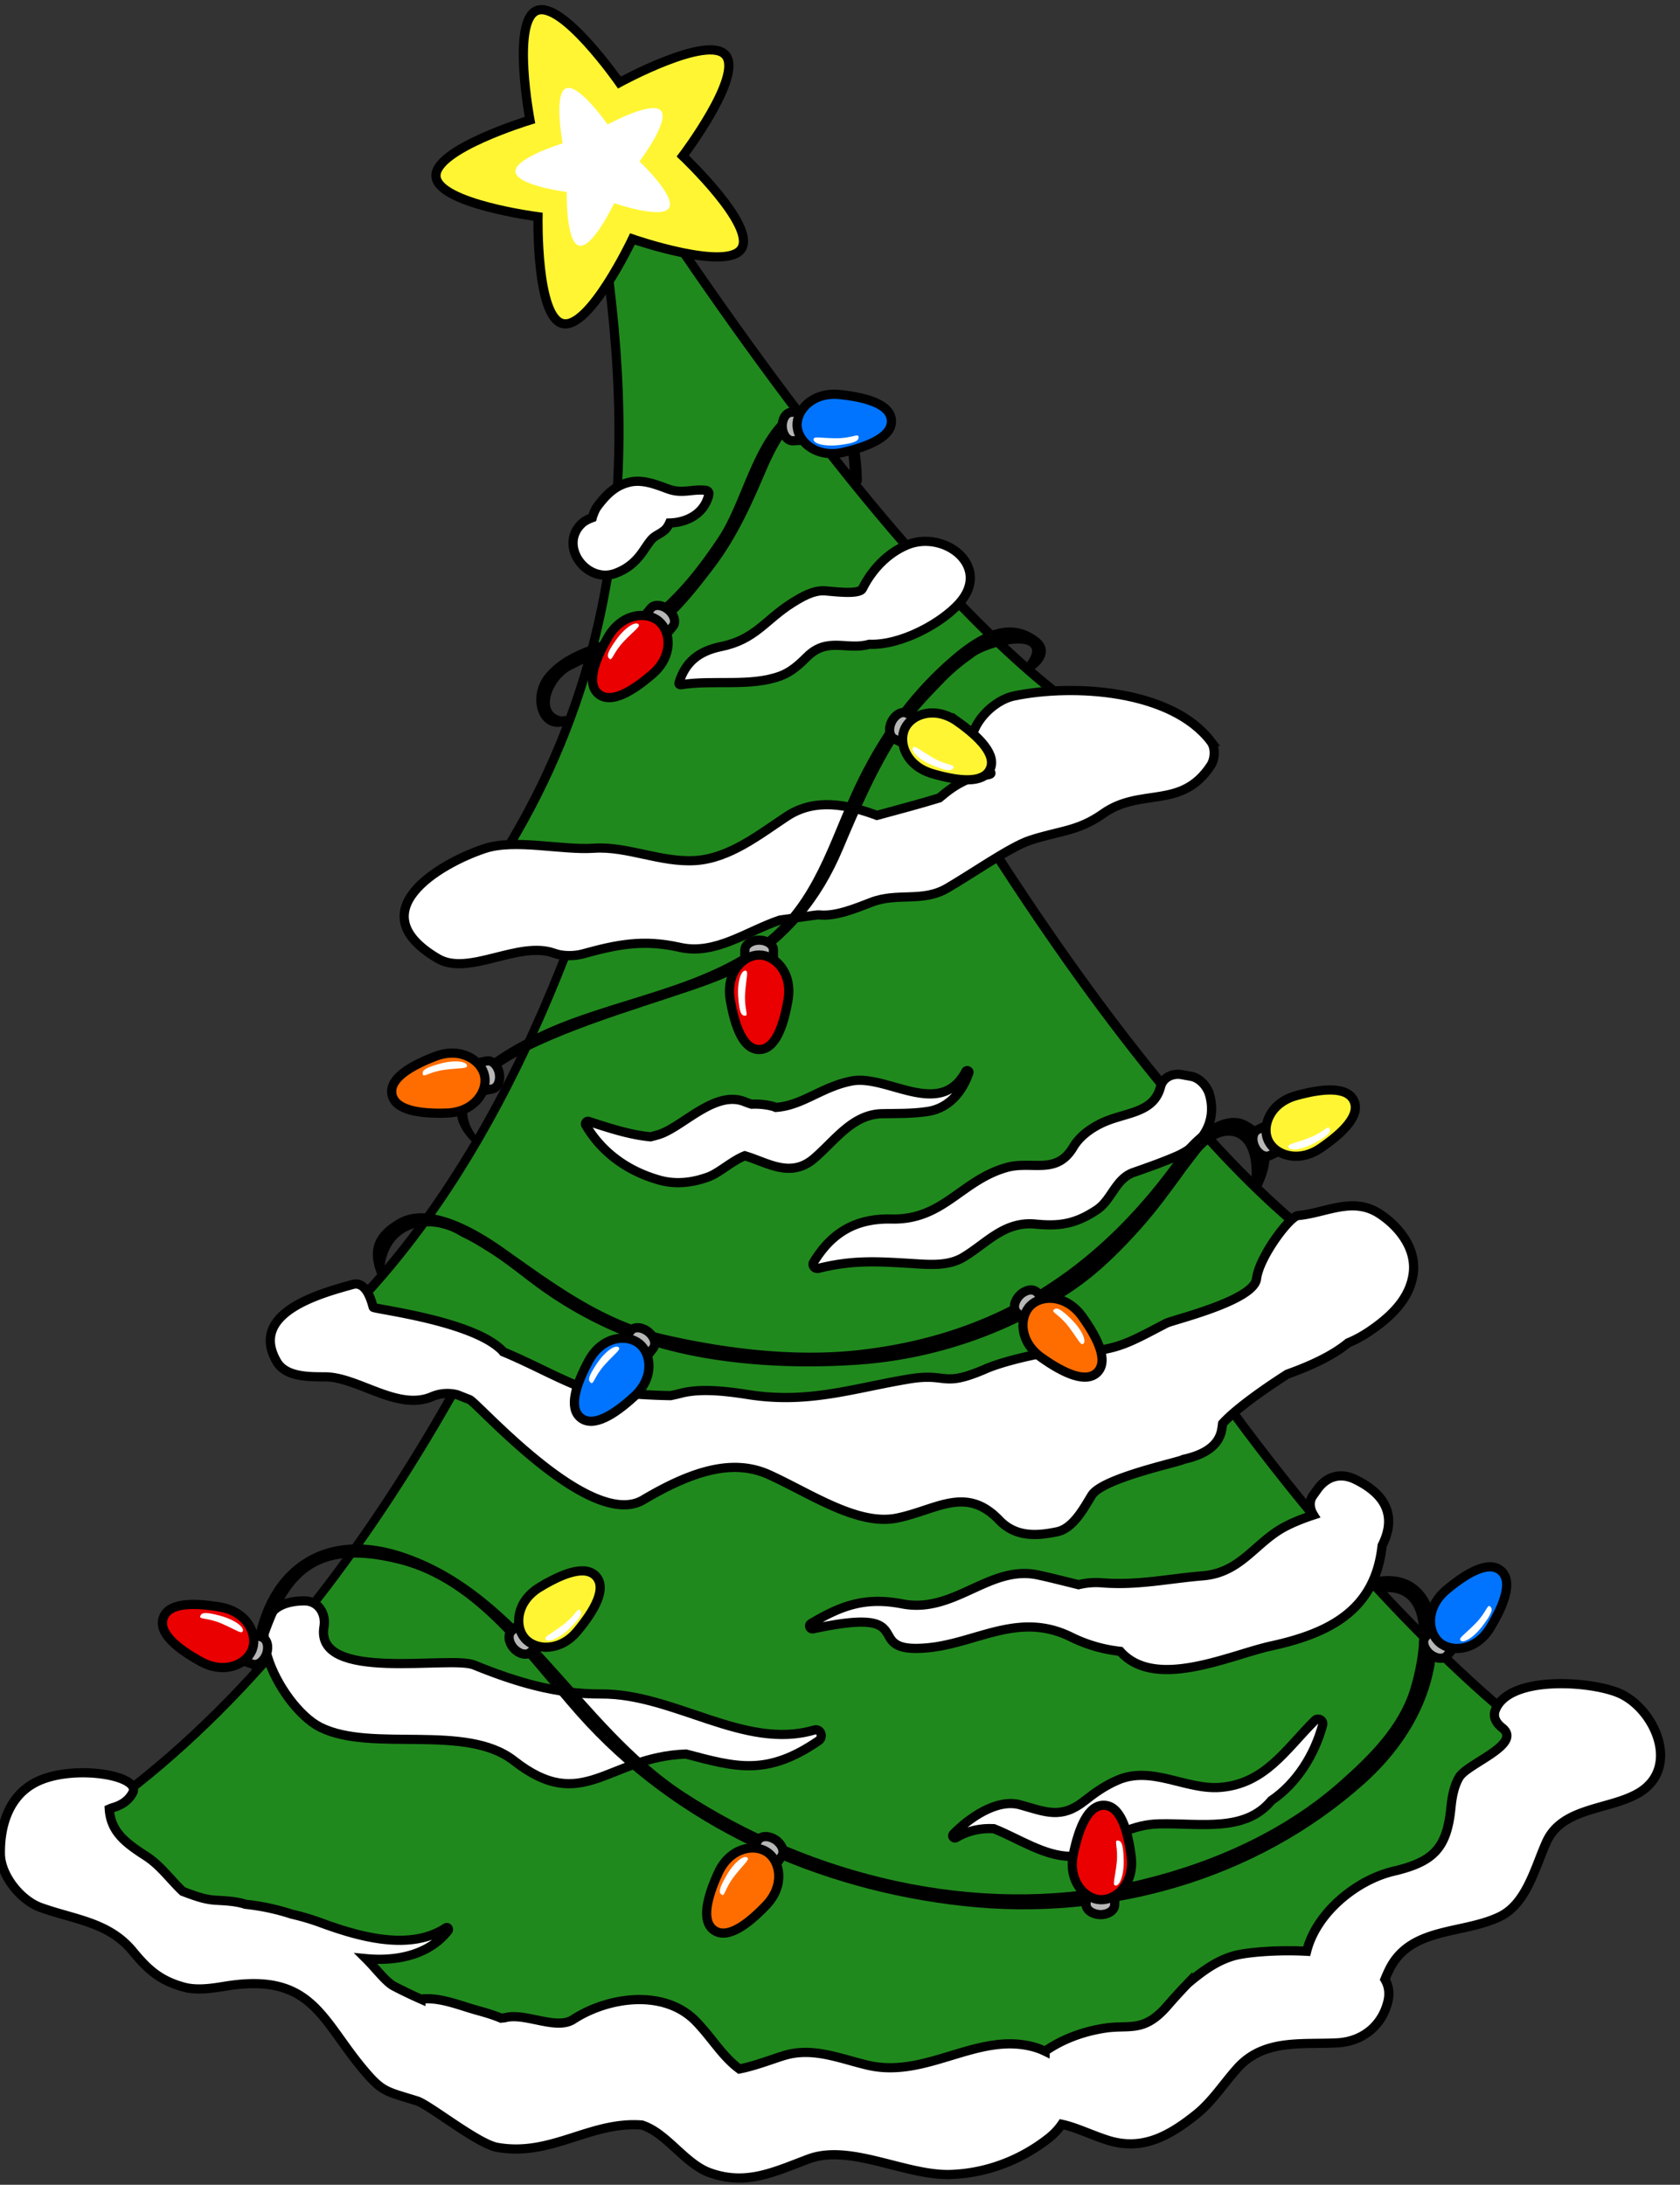 <svg xmlns="http://www.w3.org/2000/svg" width="116.646" height="151.671" viewBox="0.859 0.231 116.646 151.671"><rect x="0.859" y="0.231" width="116.646" height="151.671" fill="#333333" stroke="none"/><defs><style/></defs><g id="ID0.5285904193297029" transform="translate(.55) scale(1.103)"><g id="ID0.8156192279420793"><g id="ID0.8212421177886426"><g id="Bottom"><g id="Bottom_1_"><path id="ID0.26467505656182766" fill="#20891D" d="M47.989 114.262c-21.502 0-41.138-11.031-44.068-12.752 28.113-15.389 39.182-67.145 40.701-74.928 15.933 49.883 40.338 67.805 43.01 69.646-10.199 11.966-23.536 18.034-39.643 18.034z" transform="translate(-2.55 -.45) scale(1.158)"/><path id="ID0.09849025495350361" d="M44.681 27.58c8.688 26.809 19.74 44.01 27.563 53.786 7.47 9.335 13.336 13.744 15.015 14.912-10.126 11.768-23.336 17.733-39.27 17.733-20.667 0-39.615-10.229-43.562-12.497 15.616-8.781 25.78-28.683 31.585-43.961 5.038-13.259 7.742-25.389 8.669-29.973m-.12-2.02S34.235 85.091 3.416 101.499c0 0 21.026 13.013 44.574 13.013 13.699 0 28.251-4.403 40.014-18.336-.001 0-26.503-16.786-43.443-70.616z" transform="translate(-2.55 -.45) scale(1.158)"/></g><path id="Snow_10_" fill="#FFF" stroke="#000" stroke-width=".579" d="M102.324 106.83c-1.711-.821-7.132-1.237-7.928 1.05-.151.433.112.817.435 1.067 1.35 1.042-2.19 2.251-2.698 3.122-.339.577-.455 1.27-.52 1.926-.254 2.557-1.11 3.401-3.62 3.99-2.296.541-4.847 2.584-5.46 5.035-1.939-.107-3.847.08-4.567.281-1.125.315-2.045 1.01-2.92 1.748a36.62 36.62 0 0 0-1.339 1.47c-1.457 1.64-2.345 1.107-3.864 1.339-1.383.212-2.679.687-3.78 1.454a4.173 4.173 0 0 0-.663-.254c-3.539-1.01-6.766 1.98-10.443 1.145-1.684-.382-3.368-1.131-5.136-.671-.68.177-1.868.673-2.996.897-1.075-.794-1.672-1.885-2.707-2.967-2.007-2.102-5.573-1.572-7.753-.152-1.073.7-3.01-.44-4.279-.112-.08.022-.182.02-.268.032-.49-.208-1.012-.357-1.486-.488-1.173-.326-2.368-.849-3.556-.71a28.112 28.112 0 0 1-1.7-.817c-.512-.269-1.105-1.083-1.753-1.73 1.9.182 3.956-.217 5.16-1.762.074-.093-.02-.255-.137-.178-2.286 1.504-5.549.538-7.935-.343a14.72 14.72 0 0 0-1.758-.515 13.912 13.912 0 0 0-2.922-.622c-.589-.198-1.293-.224-1.857-.256-.767-.043-1.422-.31-2.091-.558-.771-.726-1.393-1.629-2.327-2.23-1.305-.84-2.204-1.533-2.297-2.954a2.1 2.1 0 0 1 .245-.092c.524-.15.976-.444 1.226-.928.577-1.117-3.824-1.83-6.1-.662-1.732.889-2.25 2.786-2.226 4.505.018 1.358 1.28 2.92 2.522 3.37 2.134.773 4.288.909 5.814 2.762.948 1.151 1.706 1.84 3.2 2.252.839.23 1.78.08 2.63-.058 5.403-.88 6.021 2.056 8.634 5.19 1.247 1.495 1.441 1.413 3.428 2.034.767.24 3.81 2.697 5.037 2.92 3.41.614 5.853-1.654 9.117-1.404 1.577.508 2.7 2.444 4.288 3.009 2.29.815 4.045-.063 6.205-.872 2.615-.98 6.118 1.072 8.945.976 2.255-.075 4.416-.903 6.175-2.291a3.99 3.99 0 0 0 .82-.87c.898.197 1.766.634 2.827.983 2.212.73 3.93-.236 5.656-1.621.989-.796 1.731-1.958 2.577-2.898 1.67-1.858 4.07-1.468 6.29-1.588 1.583-.087 2.785-1.068 3.167-2.56.146-.572.055-1.038-.178-1.434a9.03 9.03 0 0 1 .339-.742c1.37-2.576 4.604-2.093 6.91-3.217 1.694-.827 2.224-3.175 2.935-4.72.991-2.152 3.905-1.984 5.735-3.023 2.705-1.54 1.136-5.203-1.053-6.257z"/><path id="Snow_9_" fill="#FFF" stroke="#000" stroke-width=".579" d="M83.538 108.775c.076-.282-.281-.492-.49-.283-1.817 1.807-3.131 3.991-5.957 4.215-2.175.17-4.309-1.398-6.478-.45-.794.348-1.398.774-2.07 1.304-1.471 1.159-2.44.69-4.038.244-1.499-.418-3.269.87-4.218 1.846-.112.114.031.306.171.222.791-.47 1.583-.607 2.378-.57 1.527.602 3.19 1.74 4.822 1.74.455 0 .937-.219 1.325-.446 1.373-.804 2.61-1.567 4.286-1.597 2.654-.046 5.385.534 7.043-1.468 1.573-1.067 2.71-2.844 3.226-4.757z"/><path id="Snow_8_" fill="#FFF" stroke="#000" stroke-width=".579" d="M51.526 109.097c-4.38 1.289-8.812-2.302-13.402-2.27-2.84.02-5.415-.77-8.007-1.825-1.505-.614-10.046 1.143-9.442-2.41.138-.806-.34-1.63-1.237-1.626-4.936.027-1.59 6.656 1.002 7.953 3.246 1.622 9.153-.271 12.195 2.111 4.339 3.398 5.862-.243 10.824-.423 3.19.844 5.1 1.389 8.35-.836.333-.227.135-.797-.283-.674z"/><path id="Snow_7_" fill="#FFF" stroke="#000" stroke-width=".579" d="M85.573 93.315c-.909-.436-1.77-.19-2.353.617l-.293.409c-.27.375-.194.85.037 1.22-.664.218-1.313.477-1.839.76-1.839.988-2.743 2.873-5.122 3.068-2.216.183-4.117.622-6.373.44a4.686 4.686 0 0 0-1.457.12c-.947-.233-1.854-.466-2.563-.615-3.055-.645-5.252 2.457-8.53 1.823-2.303-.444-3.812.079-5.75 1.241-.179.108-.059.37.138.328 7.069-1.523 2.8 1.609 7.206 1.195 3.095-.288 5.733-2.317 9.035-.676a9.28 9.28 0 0 0 3.087.899c2.203 2.49 6.914.224 9.518-.343 3.687-.807 6.536-2.267 6.969-6.32.785-1.539.558-3.073-1.71-4.166z"/><g id="Lights_4_"><path id="String_3_" d="M77.228 86.298c-.556.106-.308.911.23.835 2.995-.427 2.107 3.738 1.648 5.23-.631 2.045-2.253 3.633-3.805 5.012-3.223 2.866-7.365 4.619-11.538 5.528-8.235 1.796-17.178-.379-24.14-4.93-5.648-3.69-8.704-10.868-15.311-13.036-5.08-1.666-8.19 1.77-8.193 6.571 0 .145.208.169.248.033 1.307-4.34 2.302-7.358 7.772-5.976 4.228 1.069 6.937 5.154 9.66 8.23 5.371 6.067 13.093 9.511 21.06 10.375 7.797.845 15.847-1.39 21.731-6.639 2.312-2.062 3.965-4.84 3.967-7.997.004-2.112-1.159-3.649-3.329-3.236z" transform="translate(-2.55 -.45) scale(1.158)"/><g id="Light_17_"><path id="Base_8_" fill="#B7B7B7" stroke="#000" stroke-width=".579" d="M14.542 104.378c-.326-.115-.456-.586-.293-1.055h0c.164-.469.56-.758.887-.643l1.629.568c.326.114.457.587.294 1.055h0c-.164.468-.561.758-.887.644l-1.63-.57z"/><path id="Light_18_" fill="#EA0000" stroke="#000" stroke-width=".579" d="M12.92 104.786c-1.494-.822-2.693-1.805-2.361-2.753.331-.948 1.876-.969 3.562-.681 1.707.287 2.382 1.694 2.052 2.642-.33.948-1.734 1.63-3.253.792z"/><path id="Highlight_10_" fill="#FFF" d="M14.488 88.812c-.785-.338-1.225-.21-1.158-.405.07-.196.271-.242 1.096-.016.837.229 1.288.629 1.221.824-.069.198-.36-.062-1.159-.403z" transform="translate(-2.55 -.45) scale(1.158)"/></g><g id="Light_19_"><path id="Base_9_" fill="#B7B7B7" stroke="#000" stroke-width=".579" d="M33.797 101.719c.263-.225.735-.102 1.062.273h0c.324.375.377.863.113 1.089l-1.306 1.128c-.261.224-.736.103-1.061-.271h0c-.323-.377-.375-.866-.114-1.09l1.306-1.13z"/><path id="Light_20_" fill="#FFF533" stroke="#000" stroke-width=".579" d="M34.253 100.11c1.458-.885 2.908-1.434 3.563-.672.657.76-.097 2.11-1.187 3.427-1.102 1.335-2.658 1.217-3.316.458-.655-.76-.544-2.315.94-3.214z"/><path id="Highlight_11_" fill="#FFF" d="M33.045 88.888c.685-.512.793-.958.929-.802.135.158.074.355-.534.957-.617.61-1.188.802-1.324.646-.135-.157.235-.281.929-.801z" transform="translate(-2.55 -.45) scale(1.158)"/></g><g id="Light_21_"><path id="Base_10_" fill="#B7B7B7" stroke="#000" stroke-width=".579" d="M48.524 118.457c-.193.286-.681.29-1.095.013h0c-.41-.278-.589-.737-.393-1.022l.966-1.428c.195-.286.686-.29 1.098-.015h0c.41.28.587.738.392 1.023l-.968 1.429z"/><path id="Light_22_" fill="#FF6D00" stroke="#000" stroke-width=".579" d="M48.504 120.13c-1.179 1.231-2.435 2.14-3.266 1.575-.834-.564-.455-2.062.255-3.618.716-1.576 2.25-1.868 3.081-1.305.831.563 1.129 2.095-.07 3.347z"/><path id="Highlight_12_" fill="#FFF" d="M42.366 102.537c-.527.672-.517 1.131-.688 1.016-.172-.117-.164-.324.267-1.062.437-.751.938-1.084 1.11-.969.171.116-.154.331-.689 1.015z" transform="translate(-2.55 -.45) scale(1.158)"/></g><g id="Light_23_"><path id="Base_11_" fill="#B7B7B7" stroke="#000" stroke-width=".579" d="M68.715 118.327c.012-.345.426-.607.922-.59h0c.498.02.89.316.874.66l-.067 1.724c-.016.346-.43.608-.926.592h0c-.496-.023-.89-.317-.873-.662l.07-1.724z"/><path id="Light_24_" fill="#EA0000" stroke="#000" stroke-width=".579" d="M67.849 116.894c.35-1.67.938-3.104 1.942-3.062 1.006.038 1.475 1.512 1.694 3.208.222 1.716-.928 2.773-1.93 2.735-1.003-.04-2.064-1.185-1.706-2.881z"/><path id="Highlight_13_" fill="#FFF" d="M63.145 101.83c.095-.85-.156-1.233.051-1.226.207.009.309.188.333 1.043.024.868-.226 1.415-.432 1.408-.208-.007-.045-.362.048-1.225z" transform="translate(-2.55 -.45) scale(1.158)"/></g><g id="Light_25_"><path id="Base_12_" fill="#B7B7B7" stroke="#000" stroke-width=".579" d="M91.132 101.927c.222-.263.708-.213 1.09.11h0c.377.324.5.797.275 1.06l-1.12 1.312c-.228.263-.714.212-1.094-.109h0c-.373-.324-.5-.799-.274-1.062l1.123-1.311z"/><path id="Light_26_" fill="#0074FF" stroke="#000" stroke-width=".579" d="M91.338 100.267c1.31-1.093 2.66-1.856 3.42-1.2.767.652.223 2.1-.656 3.567-.887 1.485-2.446 1.605-3.207.953-.763-.653-.89-2.209.443-3.32z"/><path id="Highlight_14_" fill="#FFF" d="M82.647 88.812c.601-.609.641-1.065.799-.932.157.136.126.34-.385 1.026-.518.696-1.053.972-1.21.838-.158-.136.189-.312.796-.932z" transform="translate(-2.55 -.45) scale(1.158)"/></g></g></g><g id="Middle"><g id="Middle_1_"><path id="ID0.12049101293087006" fill="#20891D" d="M46.83 78.137c-13.679-.001-24.945-3.843-27.142-4.642C37.042 58.016 40.129 24.281 40.55 18.204c21.516 43.534 34.163 50.788 36.829 51.888-8.646 5.339-18.919 8.045-30.545 8.045h-.004z" transform="translate(-2.55 -.45) scale(1.158)"/><path id="ID0.2506782151758671" d="M40.731 19.133c20.267 40.789 32.652 49.307 36.117 50.99-8.521 5.152-18.615 7.764-30.018 7.764-12.962 0-23.752-3.461-26.664-4.486 16.421-15.003 19.929-46.32 20.565-54.268m-.374-1.884S38.66 56.648 19.21 73.583c0 0 12.2 4.804 27.62 4.804 9.839 0 20.987-1.954 31.122-8.358 0-.001-13.254-3.262-37.595-52.78z" transform="translate(-2.55 -.45) scale(1.158)"/></g><path id="Snow_3_" fill="#FFF" stroke="#000" stroke-width=".579" d="M76.423 69.119c-.145-.522-.608-1.065-1.167-1.167a99.17 99.17 0 0 1-.573-.103c-.58-.104-1.187.149-1.348.765-.446 1.71-2.246 1.579-3.731 2.295-.679.328-1.371.832-1.762 1.494-1.064 1.8-2.607.836-4.206 1.29-2.855.813-3.981 3.313-7.222 3.24-2.27-.052-3.78.855-4.917 2.719-.125.202.078.443.299.388 2.173-.543 3.716-.437 5.916-.304 1.023.062 2.227.176 3.168-.374 1.49-.872 2.597-2.309 4.596-2.109 1.558.155 2.547-.034 3.854-.902.916-.606 1.178-1.955 2.294-2.345.922-.324 1.818-.637 2.718-1.027 1.625-.705 2.557-2.146 2.081-3.86z"/><path id="Snow_2_" fill="#FFF" stroke="#000" stroke-width=".579" d="M61.079 67.644c-1.624 3.036-4.94.171-7.192.604-1.877.361-3.097 1.552-4.775 1.661a1.61 1.61 0 0 0-.267-.09 4.554 4.554 0 0 0-1.252-.113 5.495 5.495 0 0 1-.43-.152c-1.8-.739-3.766 1.424-5.242 2.004-.222.088-.462.14-.685.201-1.342-.118-2.72-.591-3.9-.969-.135-.044-.251.118-.182.235 1.044 1.767 2.674 2.904 4.626 3.457 1.049.297 2.125.164 3.127-.214.652-.248 1.472-1.007 2.257-1.316 1.403.412 2.862 1.443 4.35.18 1.328-1.13 2.419-2.789 4.29-2.827.997-.02 1.882.007 2.866-.14 1.36-.204 2.204-1.27 2.6-2.442.037-.112-.136-.183-.191-.08z"/><path id="Snow_1_" fill="#FFF" stroke="#000" stroke-width=".579" d="M87.11 76.597c-1.685-1.099-3.39-.034-5.113.117-.536.047-2.456 2.61-2.62 3.98-.169 1.389-5.28 2.59-5.68 2.799-2.573 1.336-3.293 1.852-6.46 1.796-.137-.002-.261.014-.394.017-.18-.133-3.16.47-4.505 1.055-2.803 1.218-2.367.232-4.825.638-3.501.578-6.316 1.584-10.11.989-1.291-.202-2.999-.426-4.282-.082-.217.058-.423.1-.63.144-1.724-.03-3.795-.172-5.7-.556-1.541-.604-3.047-1.458-4.825-2.199l-.001-.002c-1.72-1.92-7.945-2.658-8.185-2.801-.04-.025-.337-1.706-1.296-1.44-2.009.557-6.581 1.784-4.773 4.872.58.988 2.1.935 3.065.944 2.057.025 4.543 2.163 6.682 1.25a2.454 2.454 0 0 1 1.618-.12l.772.305c.604.317 7.61 8.27 10.926 6.304 3.287-1.95 5.764-2.565 7.936-1.573 2.579 1.176 5.563 3.22 8.02 2.724 2.483-.501 4.338-2.08 6.45.126 1.037 1.086 2.37 1.001 3.656.73 1.011-.216 1.683-1.507 2.168-2.292.675-1.097 5.635-2.117 5.777-2.262.974-.218 2.076-.649 2.365-1.695.046-.17.069-.365.094-.558 1.138-1.263 4.034-3.084 4.086-3.114 1.376-.495 2.784-1.115 3.818-1.966.574-.235 1.116-.55 1.71-.985 1.155-.845 2.19-1.906 2.386-3.377.211-1.565-.892-2.964-2.13-3.768z"/><g id="Lights_3_"><path id="String_2_" d="M70.245 61.517c-1.325-.729-3.031.854-3.703 1.804-4.334 6.123-9.851 9.786-17.421 10.628-3.438.383-7.144-.062-10.497-.824-3.416-.778-6.02-2.761-8.812-4.728-1.364-.962-3.986-2.562-5.725-1.569-1.418.81-1.689 1.797-1.042 3.229.072.158.322.045.276-.116-.033-2.718 2.375-3.304 4.178-2.18.462.223.909.473 1.339.751.884.532 1.699 1.193 2.522 1.812a21.96 21.96 0 0 0 4.856 2.781c3.883 1.604 8.765 1.923 12.903 1.634a23.923 23.923 0 0 0 11.642-4.017c1.396-.944 2.6-2.146 3.718-3.397a26.496 26.496 0 0 0 1.477-1.831c.32-.425.635-.854.943-1.286l.683-.893c1.19-1.566 3.148-1.537 2.877 1.557-.207.318.338.633.508.296.541-1.072 1.002-2.702-.722-3.651z" transform="translate(-2.55 -.45) scale(1.158)"/><g id="Light_11_"><path id="Base_5_" fill="#B7B7B7" stroke="#000" stroke-width=".579" d="M81.017 70.58c.313-.145.736.104.944.554h0c.21.452.125.934-.188 1.079l-1.566.727c-.313.145-.737-.103-.946-.555h0c-.208-.45-.123-.933.19-1.077l1.566-.727z"/><path id="Light_12_" fill="#FFF533" stroke="#000" stroke-width=".579" d="M81.895 69.16c1.645-.451 3.19-.582 3.612.33.423.912-.674 2.004-2.081 2.97-1.428.982-2.892.442-3.315-.47-.423-.91.113-2.375 1.784-2.83z"/><path id="Highlight_7_" fill="#FFF" d="M73.599 62.417c.799-.304 1.026-.703 1.114-.516.087.188-.026.362-.776.773-.761.418-1.362.446-1.45.259-.089-.189.301-.204 1.112-.516z" transform="translate(-2.55 -.45) scale(1.158)"/></g><g id="Light_15_"><path id="Base_7_" fill="#B7B7B7" stroke="#000" stroke-width=".579" d="M40.339 86.43c-.213.273-.7.245-1.093-.06h0c-.391-.305-.538-.773-.324-1.046l1.06-1.361c.212-.272.7-.246 1.095.06h0c.39.306.536.775.323 1.045l-1.061 1.363z"/><path id="Light_16_" fill="#0074FF" stroke="#000" stroke-width=".579" d="M40.207 88.097c-1.257 1.153-2.571 1.973-3.363 1.355-.793-.617-.317-2.088.494-3.592.82-1.526 2.369-1.714 3.162-1.098.793.615.986 2.166-.293 3.335z"/><path id="Highlight_9_" fill="#FFF" d="M35.311 74.755c-.571.636-.59 1.095-.754.968-.164-.128-.142-.334.336-1.043.485-.719 1.008-1.019 1.172-.893.164.128-.175.32-.754.968z" transform="translate(-2.55 -.45) scale(1.158)"/></g><g id="Light_13_"><path id="Base_6_" fill="#B7B7B7" stroke="#000" stroke-width=".579" d="M66.773 82.752c.246.243.16.725-.19 1.078h0c-.35.354-.833.443-1.079.198l-1.224-1.216c-.246-.243-.16-.726.19-1.08h0c.35-.352.833-.44 1.077-.197l1.226 1.217z"/><path id="Light_14_" fill="#FF6D00" stroke="#000" stroke-width=".579" d="M68.412 83.082c.994 1.386 1.652 2.789.944 3.502-.709.712-2.113.065-3.508-.922-1.417-.995-1.419-2.557-.712-3.27.706-.712 2.267-.72 3.276.69z"/><path id="Highlight_1_" fill="#FFF" d="M60.534 72.678c-.518-.681-.965-.785-.81-.923.157-.137.355-.077.962.526.614.611.811 1.181.656 1.318-.155.138-.281-.231-.808-.921z" transform="translate(-2.55 -.45) scale(1.158)"/></g></g></g><g id="Top"><g id="Top_1_"><path id="ID0.985733509529382" fill="#20891D" d="M34.373 50.762c-3.416 0-5.915-.272-6.865-.395 11.272-14.876 8.736-30.673 7.216-40.142l-.242-1.523c-.12-.766-.539-2.33-.884-3.555C53.735 36.904 63.239 40.935 65.67 41.424c-10.333 7.705-22.688 9.338-31.297 9.338.001 0 .001 0 0 0z" transform="translate(-2.55 -.45) scale(1.158)"/><path id="ID0.27076679933816195" d="M34.272 6.673c18.319 28.606 27.535 33.939 30.805 34.876-10.187 7.385-22.256 8.963-30.704 8.963-2.973 0-5.25-.208-6.406-.341 11.036-14.858 8.518-30.551 7.003-39.985-.084-.526-.166-1.034-.242-1.522-.071-.461-.249-1.205-.456-1.991M32.866 3.52s1.161 3.888 1.369 5.221c1.471 9.438 4.947 26.112-7.186 41.815 0 0 2.871.456 7.324.456 8.025 0 21.19-1.48 31.961-9.778 0 0-.036.005-.109.005-1.087 0-10.415-1.155-33.359-37.719z" transform="translate(-2.55 -.45) scale(1.158)"/></g><path id="Snow_6_" fill="#FFF" stroke="#000" stroke-width=".579" d="M76.502 46.876c-2.467-3.247-8.616-3.644-12.389-2.864-1.824.377-3.913 3.105-1.815 4.522.94.636-.143.305-1.086.72-.78.342-1.236.7-1.808 1.178-1.297.395-2.61.743-3.92 1.098-1.835-.681-3.888-1.116-5.667.055-1.729 1.142-3.612 2.652-5.774 2.788-2.171.136-4.29-.917-6.371-.777-2.056.138-4.987-.608-6.884.022-2.9.963-7.955 3.987-2.939 6.926 1.929 1.13 5.087-1.156 7.32-.338.524.192 1.258.19 1.798.042 2.174-.599 3.813-.932 6.102-.414 2.23.505 4.195-1 6.304-1.716.71-.096 2.34-.34 2.453-.327 1.057.126 2.387-.444 3.321-.8 1.62-.621 3.195.019 4.733-.866 1.52-.875 3.986-2.608 5.218-3.02 1.83-.611 3.023-.553 4.616-1.683 2.391-1.696 4.937-.204 6.79-3.047.258-.4.298-1.105-.002-1.499z"/><path id="Snow_5_" fill="#FFF" stroke="#000" stroke-width=".579" d="M57.377 34.508c-1.242.517-2.22 1.567-2.81 2.755-.206.411-2.002.15-2.39.13-.73-.033-1.457.403-2.046.773-1.668 1.053-2.307 2.296-4.442 2.733-1.398.288-2.263.95-2.67 2.291-.022.075.05.127.118.117 2.034-.329 4.377.15 6.279-.557.672-.249 1.178-.719 1.678-1.213 1.28-1.264 2.504-.378 3.903-.777 2.008.077 4.53-1.323 5.652-2.563 2.11-2.33-.928-4.665-3.272-3.689z"/><path id="Snow_4_" fill="#FFF" stroke="#000" stroke-width=".579" d="M44.898 31.334c.03-.143-.062-.25-.2-.264-.874-.094-1.465.24-2.356-.082-.77-.28-1.595-.624-2.433-.43-.921.215-1.476.798-2.028 1.527a2.01 2.01 0 0 0-.253.513 1.016 1.016 0 0 0-.067.192c-.252.095-.492.203-.694.404-1.418 1.417.362 3.763 2.149 3.101.745-.275 1.258-.702 1.715-1.35.182-.258.348-.53.552-.77.255-.301.674-.39.94-.71.083-.1.15-.218.204-.34 1.12-.022 2.214-.61 2.47-1.791z"/><g id="Lights_2_"><path id="String_1_" d="M58.844 35.198c-1.536-1.143-3.171-.229-4.56.939-2.195 1.846-3.825 4.074-5.109 6.625-1.487 2.954-2.209 6.25-4.761 8.526-3.397 3.03-8.835 3.491-12.877 5.499-2.273 1.13-6.016 3.389-3.355 5.914.171.164.396-.076.254-.252-3.751-4.632 11.4-7.359 14.215-9.136 2.716-1.715 4.409-3.722 5.617-6.592.919-2.182 1.842-4.321 3.134-6.312.7-1.078 1.588-1.966 2.472-2.883.441-.44.919-.837 1.432-1.193.829-.722 4.399-1.479 2.867.355-.21.195.059.511.297.384.634-.336 1.294-1.189.374-1.874z" transform="translate(-2.55 -.45) scale(1.158)"/><g id="Light_4_"><path id="Base" fill="#B7B7B7" stroke="#000" stroke-width=".579" d="M48.967 61.732c0 .345-.404.625-.9.625h0c-.496 0-.898-.28-.898-.625v-1.726c0-.345.403-.625.898-.625h0c.497 0 .9.28.9.625v1.726z"/><path id="Light_1_" fill="#EA0000" stroke="#000" stroke-width=".579" d="M49.887 63.128c-.283 1.683-.814 3.137-1.819 3.137s-1.534-1.455-1.82-3.137c-.289-1.709.815-2.81 1.82-2.81 1.003 0 2.107 1.101 1.819 2.81z"/><path id="Highlight_2_" fill="#FFF" d="M42.949 54.55c-.06.852.208 1.227 0 1.227-.207 0-.317-.176-.376-1.029-.06-.866.168-1.424.376-1.424s.059.361 0 1.226z" transform="translate(-2.55 -.45) scale(1.158)"/></g><g id="Light_5_"><path id="Base_2_" fill="#B7B7B7" stroke="#000" stroke-width=".579" d="M29.579 69.089c-.34.069-.694-.273-.792-.759h0c-.097-.487.097-.937.436-1.005l1.692-.34c.338-.068.692.271.79.758h0c.099.487-.096.937-.435 1.005l-1.691.34z"/><path id="Light_6_" fill="#FF6D00" stroke="#000" stroke-width=".579" d="M28.391 70.267c-1.705.053-3.236-.18-3.435-1.166-.198-.984 1.124-1.79 2.717-2.402 1.617-.62 2.916.244 3.113 1.23.198.985-.663 2.284-2.395 2.338z"/><path id="Highlight_4_" fill="#FFF" d="M26.628 58.712c-.847.11-1.162.445-1.203.242-.041-.203.11-.345.935-.571.837-.229 1.43-.116 1.47.088.041.203-.341.129-1.202.241z" transform="translate(-2.55 -.45) scale(1.158)"/></g><g id="Light_3_"><path id="Base_1_" fill="#B7B7B7" stroke="#000" stroke-width=".579" d="M58.91 45.852c.31.15.387.635.17 1.082h0c-.217.447-.644.686-.955.535l-1.553-.753c-.311-.15-.386-.635-.169-1.081h0c.217-.447.644-.688.955-.537l1.553.754z"/><path id="Light_2_" fill="#FFF533" stroke="#000" stroke-width=".579" d="M60.567 45.633c1.39.988 2.47 2.1 2.03 3.005-.438.904-1.978.745-3.617.267-1.665-.484-2.173-1.958-1.735-2.861.44-.904 1.912-1.417 3.322-.411z"/><path id="Highlight_3_" fill="#FFF" d="M53.166 41.759c.74.425 1.194.348 1.104.536-.091.186-.297.208-1.089-.11-.806-.325-1.209-.773-1.118-.96.091-.187.349.103 1.103.534z" transform="translate(-2.55 -.45) scale(1.158)"/></g></g><g id="Lights"><path id="String" d="M46.807 22.303c-3.227.688-3.742 5.114-5.313 7.469-1.58 2.368-3.463 4.639-6.218 5.614-1.185.419-2.375.838-3.191 1.839-1.097 1.347-.23 3.571 1.443 2.623.276-.157-.234-.433-.542-.336-1.257-.203-.501-2.135.648-2.606a8.49 8.49 0 0 1 1.362-.593c.608-.229 1.222-.425 1.817-.688 1.82-.805 3.202-2.571 4.375-4.103 1.304-1.702 2.088-3.471 2.92-5.419.483-1.129 1.91-4.164 3.653-2.776.837.666.857 2.387.888 3.343.014.414.649.417.645 0-.016-1.33-.313-4.83-2.487-4.367z" transform="translate(-2.55 -.45) scale(1.158)"/><g id="Light_7_"><path id="Base_3_" fill="#B7B7B7" stroke="#000" stroke-width=".579" d="M41.538 40.964c-.22.267-.71.226-1.091-.09h0c-.384-.316-.516-.789-.295-1.056l1.1-1.329c.219-.266.708-.226 1.09.09h0c.383.316.516.789.296 1.056l-1.1 1.329z"/><path id="Light_8_" fill="#EA0000" stroke="#000" stroke-width=".579" d="M41.358 42.628c-1.29 1.115-2.626 1.9-3.402 1.259-.774-.639-.255-2.099.597-3.577.864-1.501 2.417-1.647 3.191-1.007.776.64.924 2.191-.386 3.325z"/><path id="Highlight_5_" fill="#FFF" d="M36.355 35.43c-.588.62-.621 1.078-.782.946-.16-.132-.132-.337.365-1.032.506-.705 1.038-.991 1.198-.859.16.132-.184.316-.781.945z" transform="translate(-2.55 -.45) scale(1.158)"/></g><g id="Light_9_"><path id="Base_4_" fill="#B7B7B7" stroke="#000" stroke-width=".579" d="M51.813 26.05c.346-.024.648.362.679.858h0c.03.497-.222.915-.568.937l-1.721.107c-.346.02-.65-.364-.68-.86h0c-.03-.494.223-.914.569-.935l1.721-.108z"/><path id="Light_10_" fill="#0074FF" stroke="#000" stroke-width=".579" d="M53.15 25.043c1.695.18 3.181.618 3.243 1.622.063 1.003-1.356 1.62-3.018 2.009-1.687.395-2.855-.64-2.917-1.642-.063-1.001.969-2.17 2.692-1.989z"/><path id="Highlight_6_" fill="#FFF" d="M47.891 24.389c.854.007 1.212-.283 1.225-.075.013.207-.156.327-1.003.438-.861.112-1.433-.08-1.445-.288-.014-.206.354-.08 1.223-.075z" transform="translate(-2.55 -.45) scale(1.158)"/></g></g><g id="Star_2_"><path id="Star" fill="#FFF533" stroke="#000" stroke-width=".579" d="M46.966 15.85c-.893 1.473-6.874-.6-6.874-.6s-2.71 5.72-4.39 5.325c-1.68-.395-1.555-6.723-1.555-6.723s-6.277-.81-6.42-2.529c-.144-1.72 5.913-3.557 5.913-3.557s-1.17-6.22.421-6.888c1.592-.668 5.21 4.525 5.21 4.525s5.555-3.035 6.681-1.727c1.127 1.306-2.692 6.353-2.692 6.353s4.602 4.344 3.706 5.82z"/><path id="Star_1_" fill="#FFF" d="M38.814 11.87c-.388.64-2.984-.26-2.984-.26s-1.176 2.483-1.906 2.311c-.729-.171-.675-2.917-.675-2.917s-2.725-.352-2.786-1.098c-.062-.747 2.567-1.544 2.567-1.544s-.508-2.7.182-2.99c.691-.29 2.262 1.964 2.262 1.964s2.411-1.317 2.9-.75c.489.568-1.168 2.758-1.168 2.758s1.997 1.885 1.608 2.526z" transform="translate(-2.55 -.45) scale(1.158)"/></g></g></g></g></g></svg>